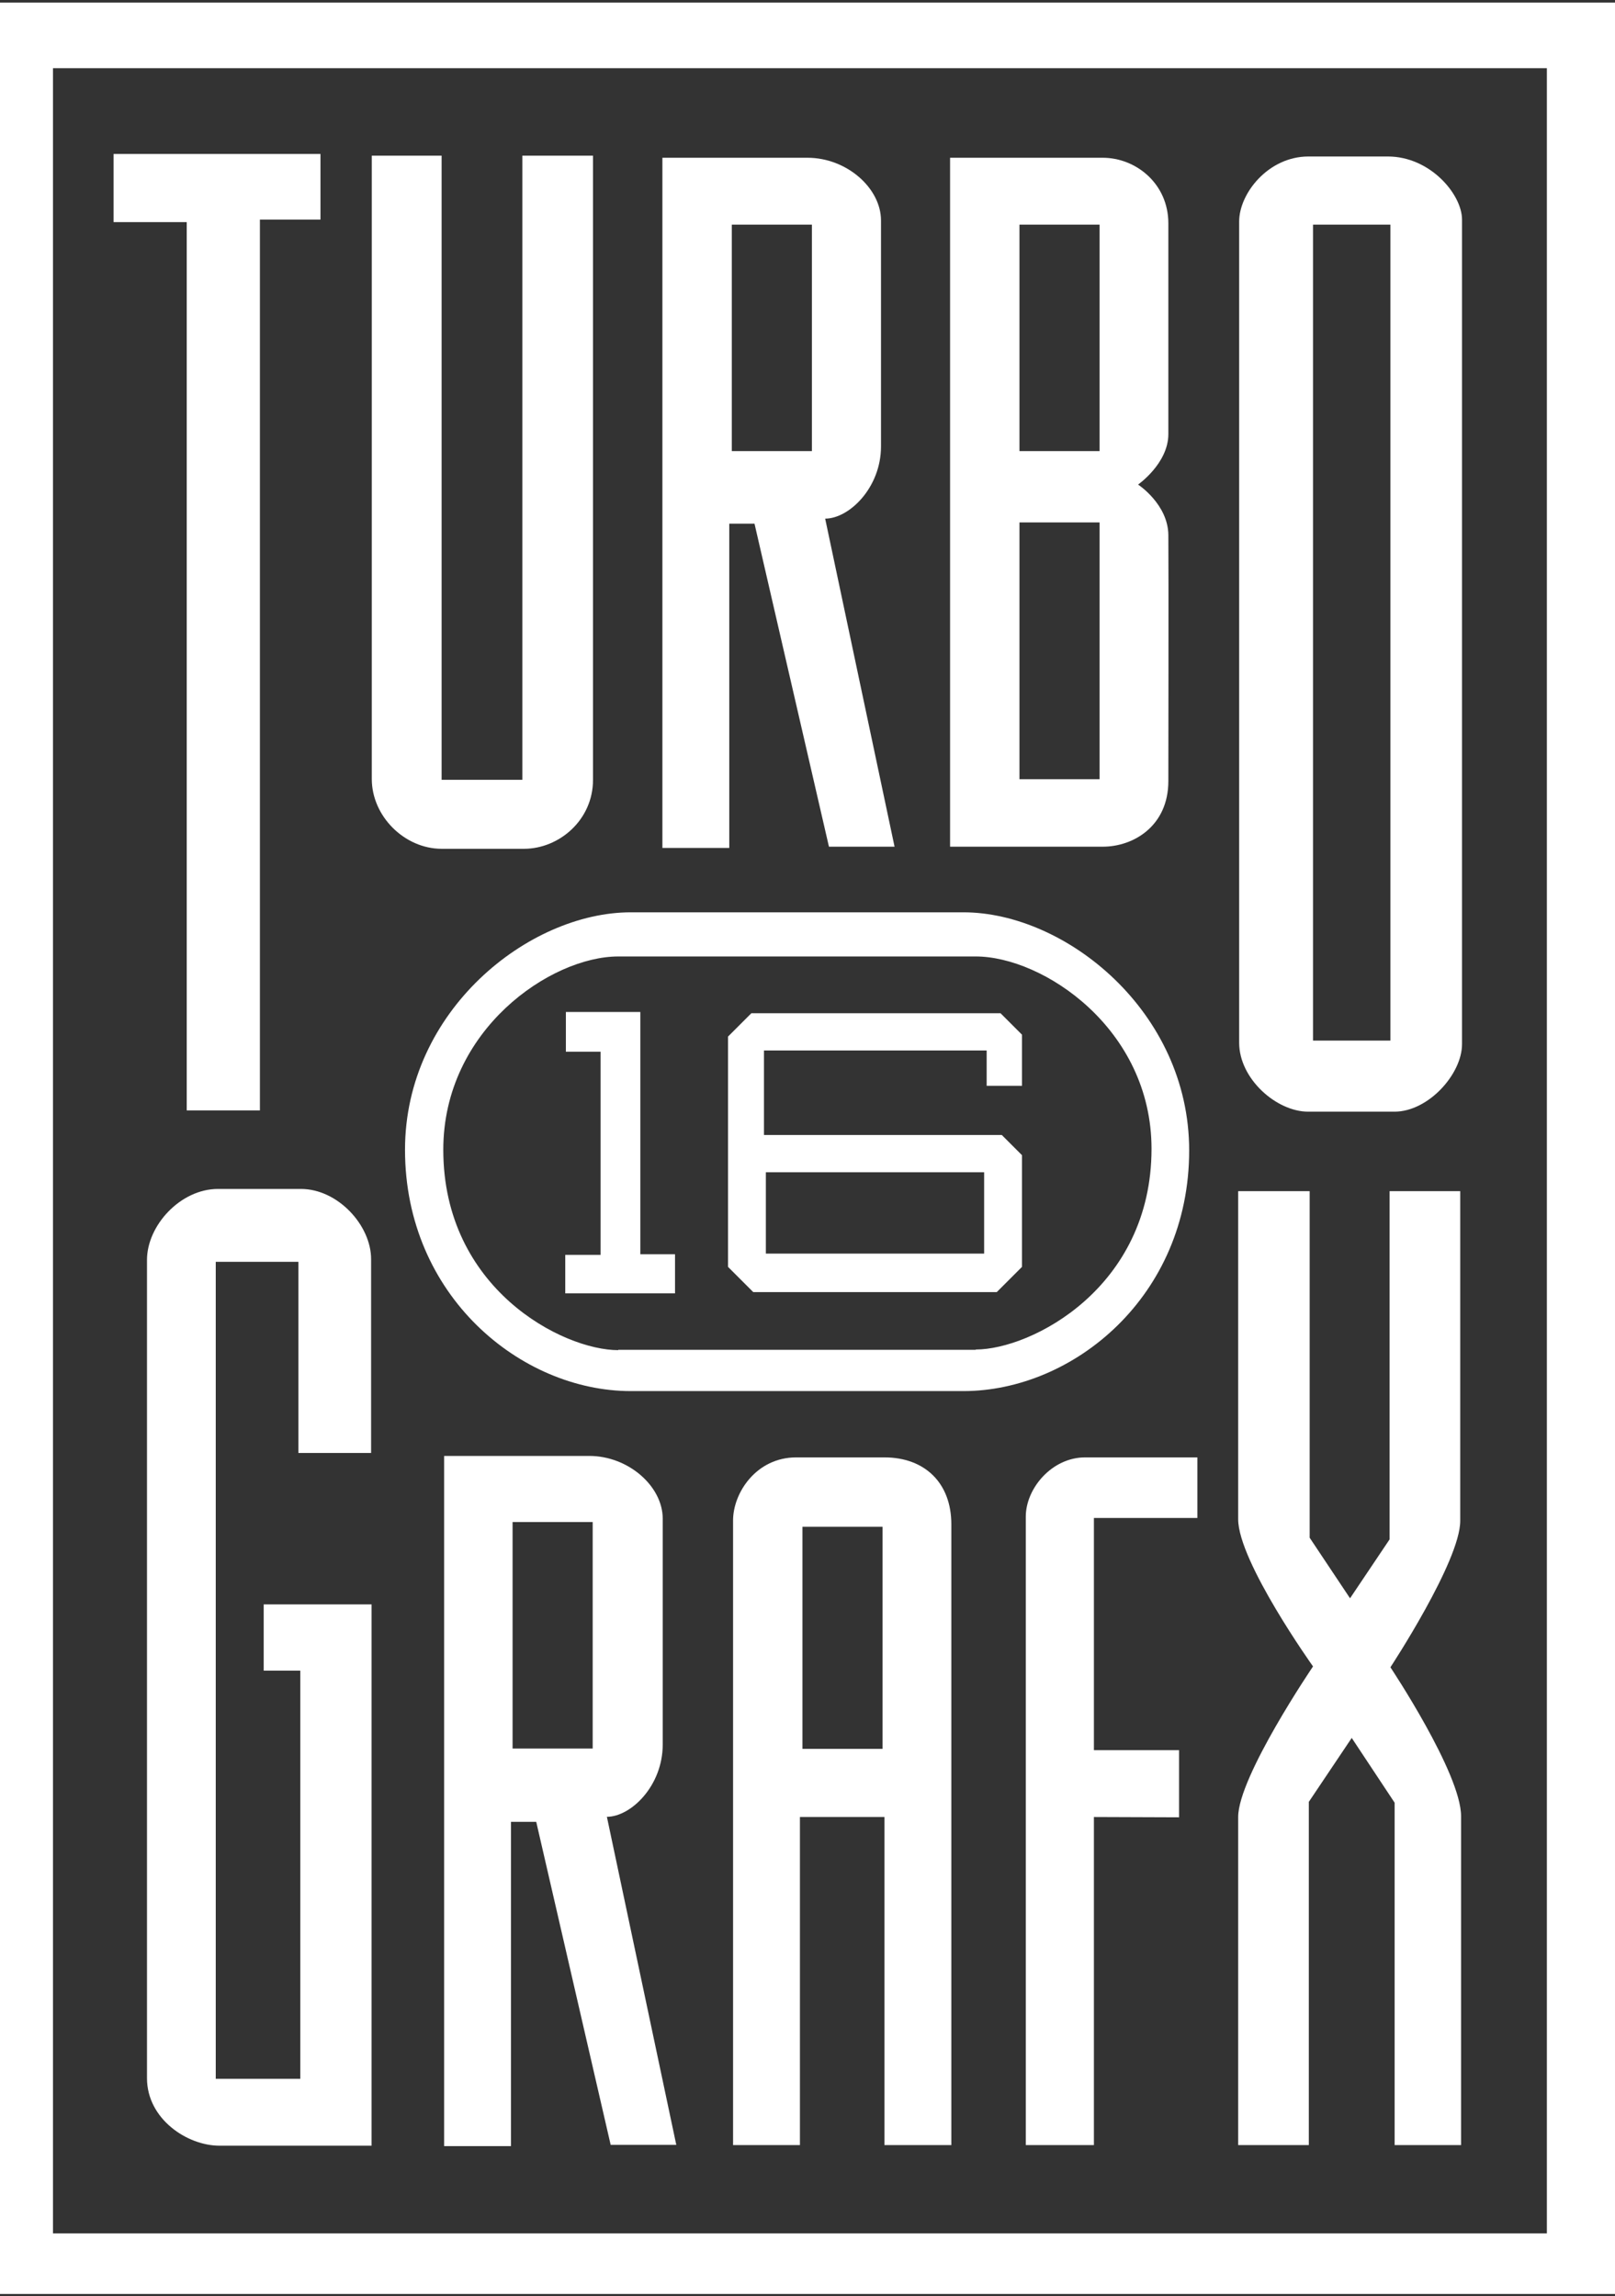 <svg clip-rule="evenodd" fill-rule="evenodd" stroke-linejoin="round" stroke-miterlimit="2" viewBox="0 0 600 853" xmlns="http://www.w3.org/2000/svg"><rect x="0" y="0" width="600" height="853" fill="#333333" stroke="none"/><g fill="#fff"><path d="m357.891 338.92h-123.516c-37.969 0-83.906 36.562-83.906 88.215 0 54.285 43.125 89.655 83.906 89.655h123.516c40.781 0 83.906-35.115 83.906-89.402 0-51.653-45.938-88.468-83.906-88.468zm4.61 16.406h-132.813c-25 0-64.999 27.188-64.999 71.809 0 51.63 44.374 74.441 64.999 74.441v-.116h132.813v-.118c20.625 0 65.31-22.93 65.31-74.56 0-44.619-40.312-71.456-65.31-71.456z"/><path d="m0 .951h600v851.25h-600v-851.25zm19.688 24.375h555v804.375h-555v-804.375z"/><g fill-rule="nonzero"><path d="m42.188 57.201h76.875v24.375h-22.5v330.938h-27.188v-330h-27.187z"/><path d="m164.063 289.701h30v-231.876h26.25v231.876c0 15-12.657 25.626-25.626 25.626h-30.624c-13.71 0-25.937-12.032-25.937-25.939v-231.563h25.937z"/><path d="m97.969 596.029h40.078v201.094h-56.484c-12.072 0-26.954-9.96-26.954-25.078v-303.985c0-12.774 12.422-26.368 26.367-26.368h30.821c13.672 0 26.074 13.478 26.074 26.076v72.011h-27.012v-71.015h-30.703v303.515h31.407v-151.64h-13.594z"/><path d="m406.406 675.014v121.875h-25.312v-233.438c0-10.547 9.725-22.031 22.031-22.031h41.719v22.5h-38.438v86.25h31.641v24.96z"/><path d="m460.001 442.514h26.562v128.748l15 22.5 14.688-21.873v-129.375h26.25v122.501c0 14.96-25.938 54.375-25.938 54.375s26.25 39.375 26.25 55.312v122.187h-24.687v-127.189l-15.937-24.06-15.938 23.749v127.5h-26.25v-121.875c0-15 27.81-55.939 27.81-55.939s-27.81-38.983-27.81-54.686z"/></g><path d="m246.094 315.014v-256.407h53.906c14.531 0 27.306 11.25 27.306 23.32v83.906c0 15.352-11.837 26.837-20.743 26.837l25.781 121.875h-24.375l-27.656-120h-9.375v120.469zm25.781-231.563h29.766v84.141h-29.766z"/><path d="m165 797.28v-256.406h53.906c14.532 0 27.306 11.25 27.306 23.32v83.906c0 15.352-11.837 26.837-20.743 26.837l25.781 121.875h-24.375l-27.656-120h-9.375v120.468zm25.429-231.836h29.765v84.141h-29.765z"/><path d="m352.969 58.607h56.718c12.306 0 24.375 9.61 24.375 24.375v78.282c0 10.899-11.25 18.75-11.25 18.75s11.134 7.265 11.25 18.75c.119 11.484 0 91.406 0 91.406 0 16.64-12.89 24.375-24.375 24.375h-56.718zm25.781 135.469h29.766v95.391h-29.766zm0-110.625h29.766v84.141h-29.766z"/><path d="m486.094 58.139h29.531c15.703 0 27.538 14.062 27.538 23.437v306.328c0 11.132-12.538 25.078-25.076 25.078h-32.11c-11.72 0-25.606-12.187-25.606-25.605v-305.098c0-10.43 10.839-24.14 25.723-24.14zm1.717 25.312h28.752v303.126h-28.752z"/><path d="m297.188 675.014v121.875h-24.844v-232.032c0-10.312 8.672-23.437 23.437-23.437h32.813c15 0 24.844 9.532 24.844 24.844v230.625h-24.844v-121.875zm.937-107.813h29.766v82.5h-29.766z"/><path d="m210.234 375.951h27.657v90h12.89v14.531h-40.781v-14.297h13.125v-75.468h-12.891z" fill-rule="nonzero"/><path d="m270.469 385.092 8.672-8.672h92.578l7.969 7.969v18.984h-13.125v-13.125h-82.735v31.406h88.36l7.5 7.5v41.485l-9.375 9.375h-90.469l-9.375-9.375zm14.062 50.39h81.094v30.235h-81.094z"/></g></svg>